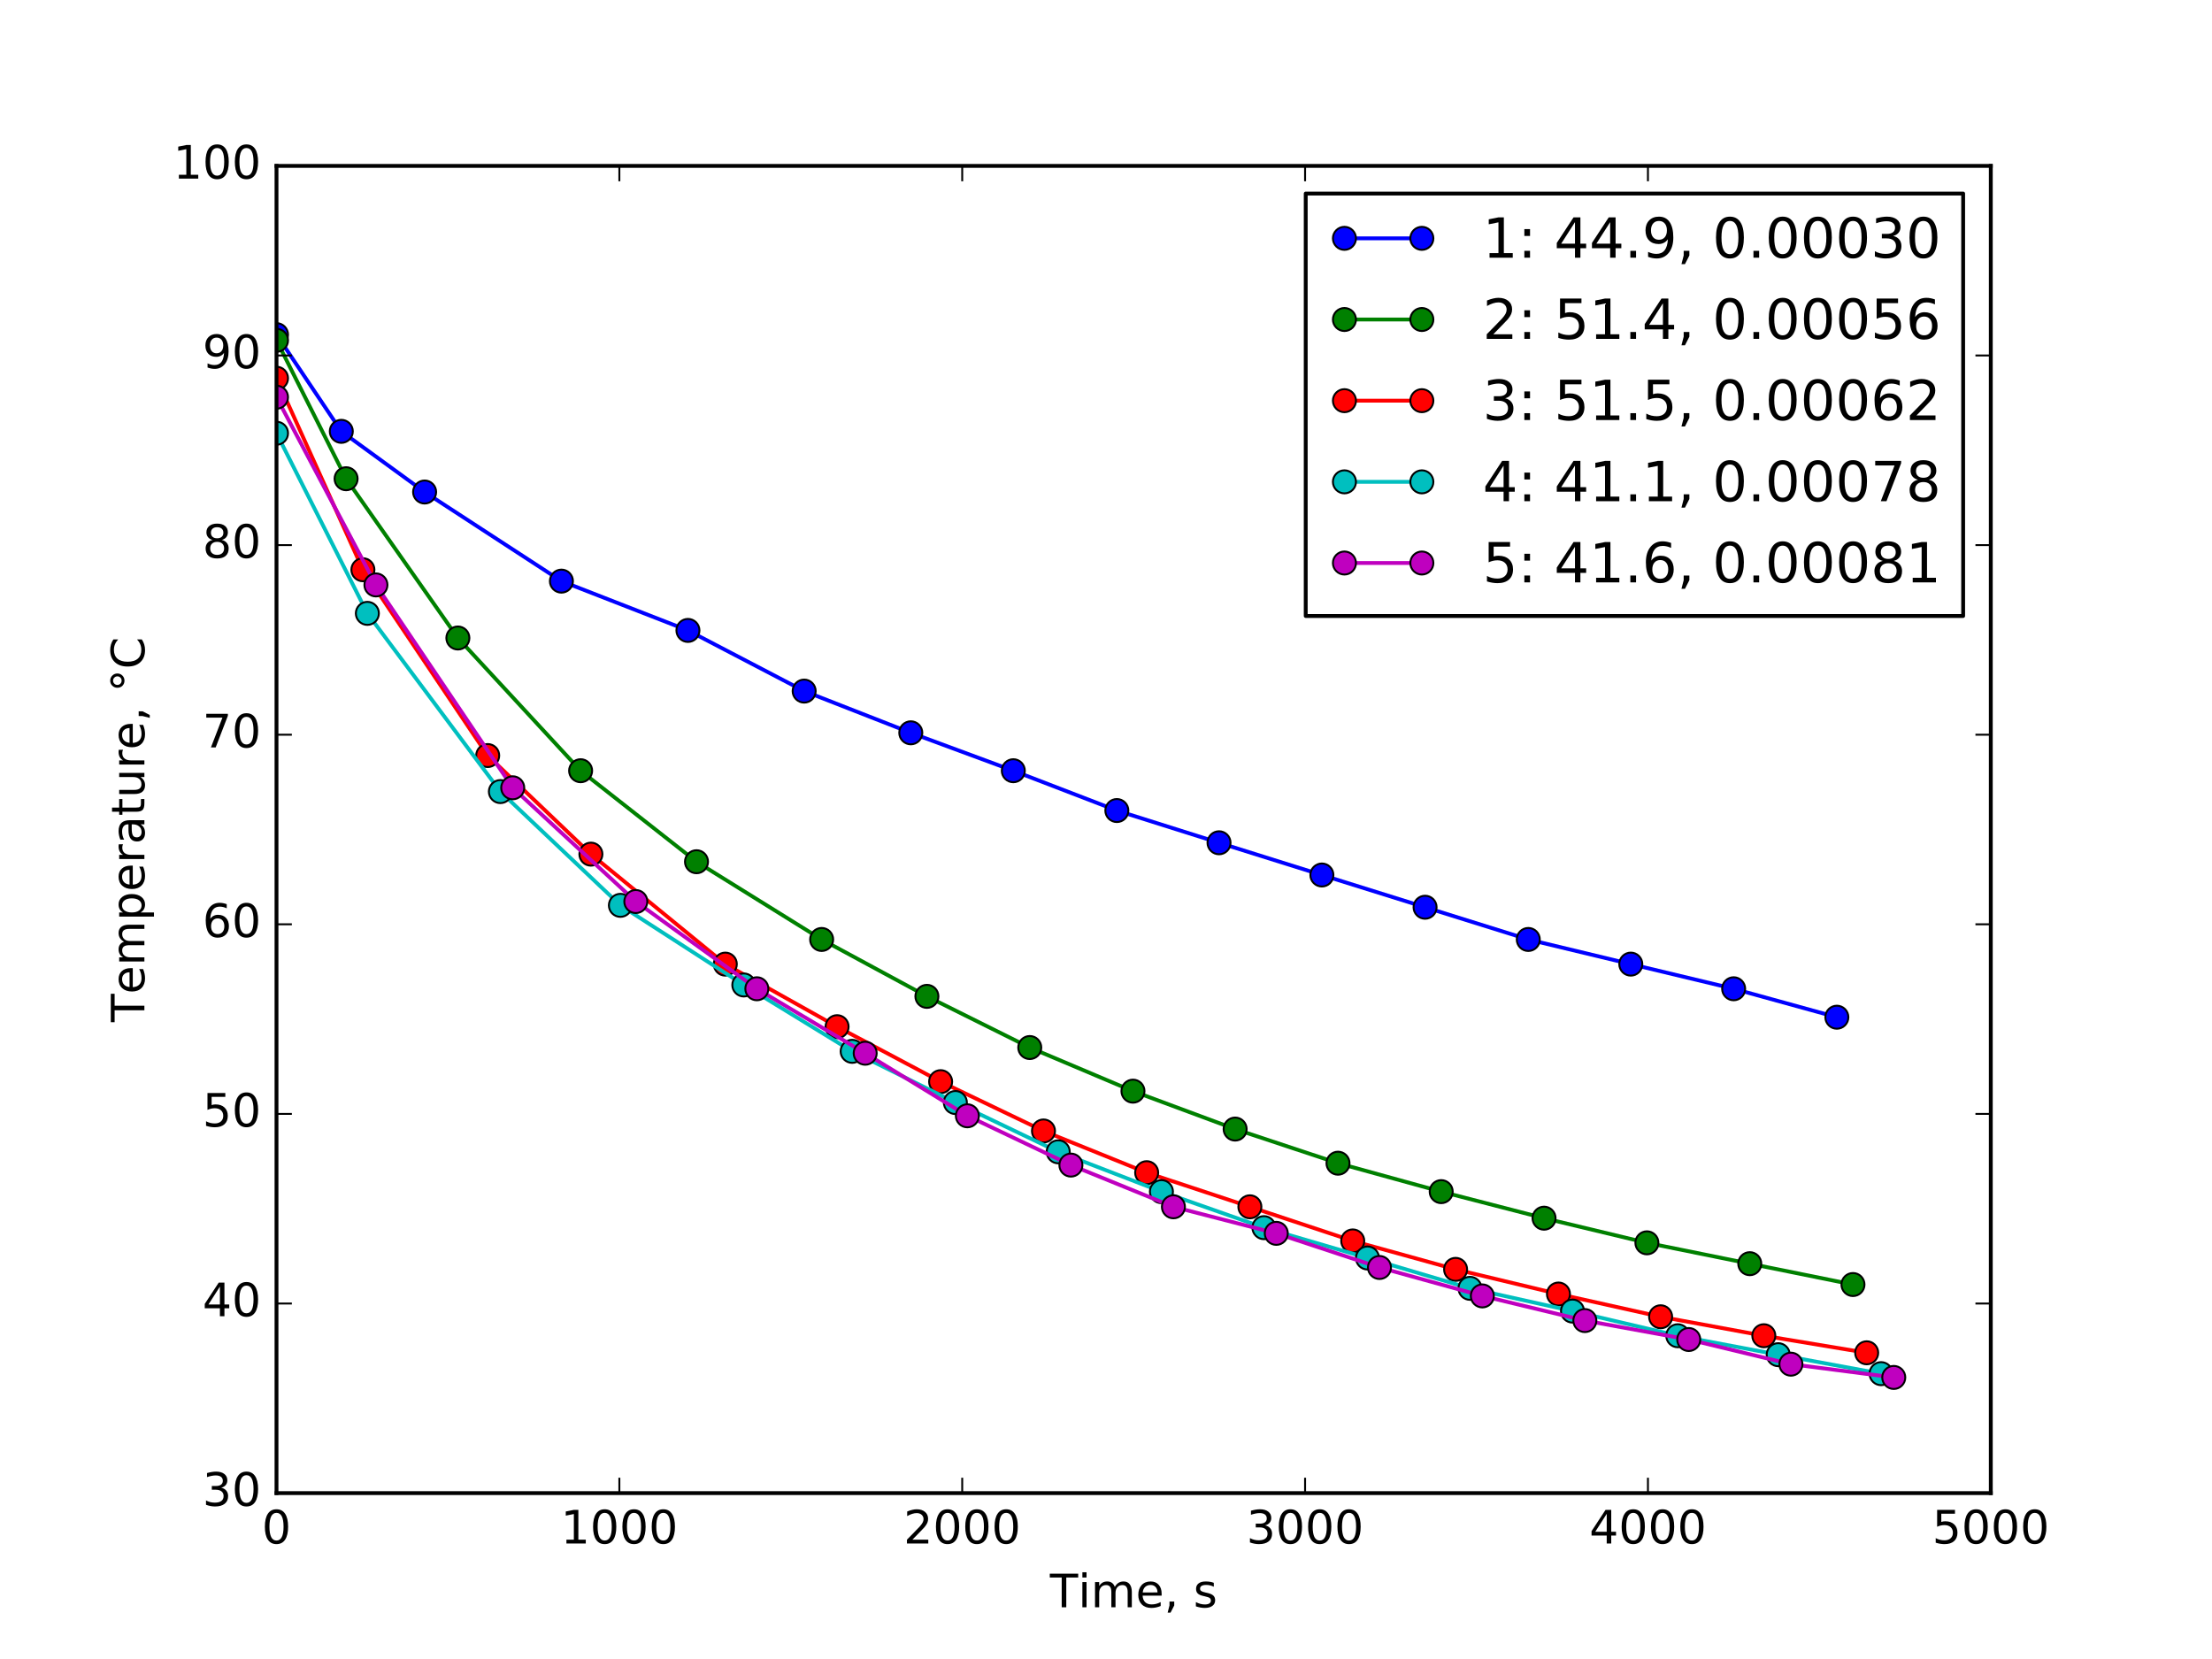 <?xml version="1.0" encoding="utf-8" standalone="no"?>
<!DOCTYPE svg PUBLIC "-//W3C//DTD SVG 1.1//EN"
  "http://www.w3.org/Graphics/SVG/1.1/DTD/svg11.dtd">
<!-- Created with matplotlib (http://matplotlib.org/) -->
<svg height="432pt" version="1.1" viewBox="0 0 576 432" width="576pt" xmlns="http://www.w3.org/2000/svg" xmlns:xlink="http://www.w3.org/1999/xlink">
 <defs>
  <style type="text/css">
*{stroke-linecap:butt;stroke-linejoin:round;stroke-miterlimit:100000;}
  </style>
 </defs>
 <g id="figure_1">
  <g id="patch_1">
   <path d="M 0 432 
L 576 432 
L 576 0 
L 0 0 
z
" style="fill:#ffffff;"/>
  </g>
  <g id="axes_1">
   <g id="patch_2">
    <path d="M 72 388.8 
L 518.4 388.8 
L 518.4 43.2 
L 72 43.2 
z
" style="fill:#ffffff;"/>
   </g>
   <g id="line2d_1">
    <path clip-path="url(#paea0ca40b6)" d="M 72 87.141 
L 88.874 112.32 
L 110.569 128.119 
L 146.192 151.323 
L 179.136 164.16 
L 209.402 179.959 
L 237.168 190.821 
L 263.863 200.695 
L 290.825 211.063 
L 317.431 219.456 
L 344.215 227.849 
L 371.088 236.242 
L 397.961 244.635 
L 424.656 251.054 
L 451.44 257.472 
L 478.313 264.878 
" style="fill:none;stroke:#0000ff;stroke-linecap:square;"/>
    <defs>
     <path d="M 0 3 
C 0.796 3 1.559 2.684 2.121 2.121 
C 2.684 1.559 3 0.796 3 0 
C 3 -0.796 2.684 -1.559 2.121 -2.121 
C 1.559 -2.684 0.796 -3 0 -3 
C -0.796 -3 -1.559 -2.684 -2.121 -2.121 
C -2.684 -1.559 -3 -0.796 -3 0 
C -3 0.796 -2.684 1.559 -2.121 2.121 
C -1.559 2.684 -0.796 3 0 3 
z
" id="m5e95ad2a3c" style="stroke:#000000;stroke-width:0.5;"/>
    </defs>
    <g clip-path="url(#paea0ca40b6)">
     <use style="fill:#0000ff;stroke:#000000;stroke-width:0.5;" x="72.0" xlink:href="#m5e95ad2a3c" y="87.141"/>
     <use style="fill:#0000ff;stroke:#000000;stroke-width:0.5;" x="88.874" xlink:href="#m5e95ad2a3c" y="112.32"/>
     <use style="fill:#0000ff;stroke:#000000;stroke-width:0.5;" x="110.569" xlink:href="#m5e95ad2a3c" y="128.119"/>
     <use style="fill:#0000ff;stroke:#000000;stroke-width:0.5;" x="146.192" xlink:href="#m5e95ad2a3c" y="151.323"/>
     <use style="fill:#0000ff;stroke:#000000;stroke-width:0.5;" x="179.136" xlink:href="#m5e95ad2a3c" y="164.16"/>
     <use style="fill:#0000ff;stroke:#000000;stroke-width:0.5;" x="209.402" xlink:href="#m5e95ad2a3c" y="179.959"/>
     <use style="fill:#0000ff;stroke:#000000;stroke-width:0.5;" x="237.168" xlink:href="#m5e95ad2a3c" y="190.821"/>
     <use style="fill:#0000ff;stroke:#000000;stroke-width:0.5;" x="263.863" xlink:href="#m5e95ad2a3c" y="200.695"/>
     <use style="fill:#0000ff;stroke:#000000;stroke-width:0.5;" x="290.825" xlink:href="#m5e95ad2a3c" y="211.063"/>
     <use style="fill:#0000ff;stroke:#000000;stroke-width:0.5;" x="317.431" xlink:href="#m5e95ad2a3c" y="219.456"/>
     <use style="fill:#0000ff;stroke:#000000;stroke-width:0.5;" x="344.215" xlink:href="#m5e95ad2a3c" y="227.849"/>
     <use style="fill:#0000ff;stroke:#000000;stroke-width:0.5;" x="371.088" xlink:href="#m5e95ad2a3c" y="236.242"/>
     <use style="fill:#0000ff;stroke:#000000;stroke-width:0.5;" x="397.961" xlink:href="#m5e95ad2a3c" y="244.635"/>
     <use style="fill:#0000ff;stroke:#000000;stroke-width:0.5;" x="424.656" xlink:href="#m5e95ad2a3c" y="251.054"/>
     <use style="fill:#0000ff;stroke:#000000;stroke-width:0.5;" x="451.44" xlink:href="#m5e95ad2a3c" y="257.472"/>
     <use style="fill:#0000ff;stroke:#000000;stroke-width:0.5;" x="478.313" xlink:href="#m5e95ad2a3c" y="264.878"/>
    </g>
   </g>
   <g id="line2d_2">
    <path clip-path="url(#paea0ca40b6)" d="M 72 88.622 
L 90.124 124.663 
L 119.229 166.135 
L 151.191 200.695 
L 181.368 224.393 
L 213.955 244.635 
L 241.364 259.447 
L 268.148 272.777 
L 295.021 284.133 
L 321.627 294.007 
L 348.411 302.894 
L 375.284 310.299 
L 402.068 317.211 
L 428.852 323.63 
L 455.636 329.061 
L 482.509 334.491 
" style="fill:none;stroke:#008000;stroke-linecap:square;"/>
    <defs>
     <path d="M 0 3 
C 0.796 3 1.559 2.684 2.121 2.121 
C 2.684 1.559 3 0.796 3 0 
C 3 -0.796 2.684 -1.559 2.121 -2.121 
C 1.559 -2.684 0.796 -3 0 -3 
C -0.796 -3 -1.559 -2.684 -2.121 -2.121 
C -2.684 -1.559 -3 -0.796 -3 0 
C -3 0.796 -2.684 1.559 -2.121 2.121 
C -1.559 2.684 -0.796 3 0 3 
z
" id="m4f63781bba" style="stroke:#000000;stroke-width:0.5;"/>
    </defs>
    <g clip-path="url(#paea0ca40b6)">
     <use style="fill:#008000;stroke:#000000;stroke-width:0.5;" x="72.0" xlink:href="#m4f63781bba" y="88.622"/>
     <use style="fill:#008000;stroke:#000000;stroke-width:0.5;" x="90.124" xlink:href="#m4f63781bba" y="124.663"/>
     <use style="fill:#008000;stroke:#000000;stroke-width:0.5;" x="119.229" xlink:href="#m4f63781bba" y="166.135"/>
     <use style="fill:#008000;stroke:#000000;stroke-width:0.5;" x="151.191" xlink:href="#m4f63781bba" y="200.695"/>
     <use style="fill:#008000;stroke:#000000;stroke-width:0.5;" x="181.368" xlink:href="#m4f63781bba" y="224.393"/>
     <use style="fill:#008000;stroke:#000000;stroke-width:0.5;" x="213.955" xlink:href="#m4f63781bba" y="244.635"/>
     <use style="fill:#008000;stroke:#000000;stroke-width:0.5;" x="241.364" xlink:href="#m4f63781bba" y="259.447"/>
     <use style="fill:#008000;stroke:#000000;stroke-width:0.5;" x="268.148" xlink:href="#m4f63781bba" y="272.777"/>
     <use style="fill:#008000;stroke:#000000;stroke-width:0.5;" x="295.021" xlink:href="#m4f63781bba" y="284.133"/>
     <use style="fill:#008000;stroke:#000000;stroke-width:0.5;" x="321.627" xlink:href="#m4f63781bba" y="294.007"/>
     <use style="fill:#008000;stroke:#000000;stroke-width:0.5;" x="348.411" xlink:href="#m4f63781bba" y="302.894"/>
     <use style="fill:#008000;stroke:#000000;stroke-width:0.5;" x="375.284" xlink:href="#m4f63781bba" y="310.299"/>
     <use style="fill:#008000;stroke:#000000;stroke-width:0.5;" x="402.068" xlink:href="#m4f63781bba" y="317.211"/>
     <use style="fill:#008000;stroke:#000000;stroke-width:0.5;" x="428.852" xlink:href="#m4f63781bba" y="323.63"/>
     <use style="fill:#008000;stroke:#000000;stroke-width:0.5;" x="455.636" xlink:href="#m4f63781bba" y="329.061"/>
     <use style="fill:#008000;stroke:#000000;stroke-width:0.5;" x="482.509" xlink:href="#m4f63781bba" y="334.491"/>
    </g>
   </g>
   <g id="line2d_3">
    <path clip-path="url(#paea0ca40b6)" d="M 72 98.496 
L 94.499 148.361 
L 126.996 196.745 
L 153.87 222.418 
L 188.868 251.054 
L 217.973 267.346 
L 244.935 281.664 
L 271.719 294.501 
L 298.593 305.362 
L 325.466 314.249 
L 352.25 323.136 
L 379.034 330.542 
L 405.818 336.96 
L 432.423 342.885 
L 459.297 347.822 
L 486.081 352.265 
" style="fill:none;stroke:#ff0000;stroke-linecap:square;"/>
    <defs>
     <path d="M 0 3 
C 0.796 3 1.559 2.684 2.121 2.121 
C 2.684 1.559 3 0.796 3 0 
C 3 -0.796 2.684 -1.559 2.121 -2.121 
C 1.559 -2.684 0.796 -3 0 -3 
C -0.796 -3 -1.559 -2.684 -2.121 -2.121 
C -2.684 -1.559 -3 -0.796 -3 0 
C -3 0.796 -2.684 1.559 -2.121 2.121 
C -1.559 2.684 -0.796 3 0 3 
z
" id="m658bd06a79" style="stroke:#000000;stroke-width:0.5;"/>
    </defs>
    <g clip-path="url(#paea0ca40b6)">
     <use style="fill:#ff0000;stroke:#000000;stroke-width:0.5;" x="72.0" xlink:href="#m658bd06a79" y="98.496"/>
     <use style="fill:#ff0000;stroke:#000000;stroke-width:0.5;" x="94.499" xlink:href="#m658bd06a79" y="148.361"/>
     <use style="fill:#ff0000;stroke:#000000;stroke-width:0.5;" x="126.996" xlink:href="#m658bd06a79" y="196.745"/>
     <use style="fill:#ff0000;stroke:#000000;stroke-width:0.5;" x="153.87" xlink:href="#m658bd06a79" y="222.418"/>
     <use style="fill:#ff0000;stroke:#000000;stroke-width:0.5;" x="188.868" xlink:href="#m658bd06a79" y="251.054"/>
     <use style="fill:#ff0000;stroke:#000000;stroke-width:0.5;" x="217.973" xlink:href="#m658bd06a79" y="267.346"/>
     <use style="fill:#ff0000;stroke:#000000;stroke-width:0.5;" x="244.935" xlink:href="#m658bd06a79" y="281.664"/>
     <use style="fill:#ff0000;stroke:#000000;stroke-width:0.5;" x="271.719" xlink:href="#m658bd06a79" y="294.501"/>
     <use style="fill:#ff0000;stroke:#000000;stroke-width:0.5;" x="298.593" xlink:href="#m658bd06a79" y="305.362"/>
     <use style="fill:#ff0000;stroke:#000000;stroke-width:0.5;" x="325.466" xlink:href="#m658bd06a79" y="314.249"/>
     <use style="fill:#ff0000;stroke:#000000;stroke-width:0.5;" x="352.25" xlink:href="#m658bd06a79" y="323.136"/>
     <use style="fill:#ff0000;stroke:#000000;stroke-width:0.5;" x="379.034" xlink:href="#m658bd06a79" y="330.542"/>
     <use style="fill:#ff0000;stroke:#000000;stroke-width:0.5;" x="405.818" xlink:href="#m658bd06a79" y="336.96"/>
     <use style="fill:#ff0000;stroke:#000000;stroke-width:0.5;" x="432.423" xlink:href="#m658bd06a79" y="342.885"/>
     <use style="fill:#ff0000;stroke:#000000;stroke-width:0.5;" x="459.297" xlink:href="#m658bd06a79" y="347.822"/>
     <use style="fill:#ff0000;stroke:#000000;stroke-width:0.5;" x="486.081" xlink:href="#m658bd06a79" y="352.265"/>
    </g>
   </g>
   <g id="line2d_4">
    <path clip-path="url(#paea0ca40b6)" d="M 72 112.814 
L 95.659 159.717 
L 130.3 206.126 
L 161.548 235.749 
L 193.689 256.485 
L 221.901 273.765 
L 248.774 287.095 
L 275.558 299.931 
L 302.432 310.299 
L 329.126 319.68 
L 356.089 327.579 
L 382.784 335.479 
L 409.478 341.403 
L 436.887 347.822 
L 463.046 352.759 
L 489.83 357.696 
" style="fill:none;stroke:#00bfbf;stroke-linecap:square;"/>
    <defs>
     <path d="M 0 3 
C 0.796 3 1.559 2.684 2.121 2.121 
C 2.684 1.559 3 0.796 3 0 
C 3 -0.796 2.684 -1.559 2.121 -2.121 
C 1.559 -2.684 0.796 -3 0 -3 
C -0.796 -3 -1.559 -2.684 -2.121 -2.121 
C -2.684 -1.559 -3 -0.796 -3 0 
C -3 0.796 -2.684 1.559 -2.121 2.121 
C -1.559 2.684 -0.796 3 0 3 
z
" id="mc2a7ff897a" style="stroke:#000000;stroke-width:0.5;"/>
    </defs>
    <g clip-path="url(#paea0ca40b6)">
     <use style="fill:#00bfbf;stroke:#000000;stroke-width:0.5;" x="72.0" xlink:href="#mc2a7ff897a" y="112.814"/>
     <use style="fill:#00bfbf;stroke:#000000;stroke-width:0.5;" x="95.659" xlink:href="#mc2a7ff897a" y="159.717"/>
     <use style="fill:#00bfbf;stroke:#000000;stroke-width:0.5;" x="130.3" xlink:href="#mc2a7ff897a" y="206.126"/>
     <use style="fill:#00bfbf;stroke:#000000;stroke-width:0.5;" x="161.548" xlink:href="#mc2a7ff897a" y="235.749"/>
     <use style="fill:#00bfbf;stroke:#000000;stroke-width:0.5;" x="193.689" xlink:href="#mc2a7ff897a" y="256.485"/>
     <use style="fill:#00bfbf;stroke:#000000;stroke-width:0.5;" x="221.901" xlink:href="#mc2a7ff897a" y="273.765"/>
     <use style="fill:#00bfbf;stroke:#000000;stroke-width:0.5;" x="248.774" xlink:href="#mc2a7ff897a" y="287.095"/>
     <use style="fill:#00bfbf;stroke:#000000;stroke-width:0.5;" x="275.558" xlink:href="#mc2a7ff897a" y="299.931"/>
     <use style="fill:#00bfbf;stroke:#000000;stroke-width:0.5;" x="302.432" xlink:href="#mc2a7ff897a" y="310.299"/>
     <use style="fill:#00bfbf;stroke:#000000;stroke-width:0.5;" x="329.126" xlink:href="#mc2a7ff897a" y="319.68"/>
     <use style="fill:#00bfbf;stroke:#000000;stroke-width:0.5;" x="356.089" xlink:href="#mc2a7ff897a" y="327.579"/>
     <use style="fill:#00bfbf;stroke:#000000;stroke-width:0.5;" x="382.784" xlink:href="#mc2a7ff897a" y="335.479"/>
     <use style="fill:#00bfbf;stroke:#000000;stroke-width:0.5;" x="409.478" xlink:href="#mc2a7ff897a" y="341.403"/>
     <use style="fill:#00bfbf;stroke:#000000;stroke-width:0.5;" x="436.887" xlink:href="#mc2a7ff897a" y="347.822"/>
     <use style="fill:#00bfbf;stroke:#000000;stroke-width:0.5;" x="463.046" xlink:href="#mc2a7ff897a" y="352.759"/>
     <use style="fill:#00bfbf;stroke:#000000;stroke-width:0.5;" x="489.83" xlink:href="#mc2a7ff897a" y="357.696"/>
    </g>
   </g>
   <g id="line2d_5">
    <path clip-path="url(#paea0ca40b6)" d="M 72 103.433 
L 97.891 152.311 
L 133.514 205.138 
L 165.565 234.761 
L 197.081 257.472 
L 225.294 274.258 
L 251.899 290.551 
L 278.862 303.387 
L 305.556 314.249 
L 332.34 321.161 
L 359.214 330.048 
L 385.998 337.454 
L 412.692 343.872 
L 439.744 348.809 
L 466.35 355.227 
L 493.134 358.683 
" style="fill:none;stroke:#bf00bf;stroke-linecap:square;"/>
    <defs>
     <path d="M 0 3 
C 0.796 3 1.559 2.684 2.121 2.121 
C 2.684 1.559 3 0.796 3 0 
C 3 -0.796 2.684 -1.559 2.121 -2.121 
C 1.559 -2.684 0.796 -3 0 -3 
C -0.796 -3 -1.559 -2.684 -2.121 -2.121 
C -2.684 -1.559 -3 -0.796 -3 0 
C -3 0.796 -2.684 1.559 -2.121 2.121 
C -1.559 2.684 -0.796 3 0 3 
z
" id="m1f8a9653da" style="stroke:#000000;stroke-width:0.5;"/>
    </defs>
    <g clip-path="url(#paea0ca40b6)">
     <use style="fill:#bf00bf;stroke:#000000;stroke-width:0.5;" x="72.0" xlink:href="#m1f8a9653da" y="103.433"/>
     <use style="fill:#bf00bf;stroke:#000000;stroke-width:0.5;" x="97.891" xlink:href="#m1f8a9653da" y="152.311"/>
     <use style="fill:#bf00bf;stroke:#000000;stroke-width:0.5;" x="133.514" xlink:href="#m1f8a9653da" y="205.138"/>
     <use style="fill:#bf00bf;stroke:#000000;stroke-width:0.5;" x="165.565" xlink:href="#m1f8a9653da" y="234.761"/>
     <use style="fill:#bf00bf;stroke:#000000;stroke-width:0.5;" x="197.081" xlink:href="#m1f8a9653da" y="257.472"/>
     <use style="fill:#bf00bf;stroke:#000000;stroke-width:0.5;" x="225.294" xlink:href="#m1f8a9653da" y="274.258"/>
     <use style="fill:#bf00bf;stroke:#000000;stroke-width:0.5;" x="251.899" xlink:href="#m1f8a9653da" y="290.551"/>
     <use style="fill:#bf00bf;stroke:#000000;stroke-width:0.5;" x="278.862" xlink:href="#m1f8a9653da" y="303.387"/>
     <use style="fill:#bf00bf;stroke:#000000;stroke-width:0.5;" x="305.556" xlink:href="#m1f8a9653da" y="314.249"/>
     <use style="fill:#bf00bf;stroke:#000000;stroke-width:0.5;" x="332.34" xlink:href="#m1f8a9653da" y="321.161"/>
     <use style="fill:#bf00bf;stroke:#000000;stroke-width:0.5;" x="359.214" xlink:href="#m1f8a9653da" y="330.048"/>
     <use style="fill:#bf00bf;stroke:#000000;stroke-width:0.5;" x="385.998" xlink:href="#m1f8a9653da" y="337.454"/>
     <use style="fill:#bf00bf;stroke:#000000;stroke-width:0.5;" x="412.692" xlink:href="#m1f8a9653da" y="343.872"/>
     <use style="fill:#bf00bf;stroke:#000000;stroke-width:0.5;" x="439.744" xlink:href="#m1f8a9653da" y="348.809"/>
     <use style="fill:#bf00bf;stroke:#000000;stroke-width:0.5;" x="466.35" xlink:href="#m1f8a9653da" y="355.227"/>
     <use style="fill:#bf00bf;stroke:#000000;stroke-width:0.5;" x="493.134" xlink:href="#m1f8a9653da" y="358.683"/>
    </g>
   </g>
   <g id="patch_3">
    <path d="M 72 388.8 
L 518.4 388.8 
" style="fill:none;stroke:#000000;stroke-linecap:square;stroke-linejoin:miter;"/>
   </g>
   <g id="patch_4">
    <path d="M 518.4 388.8 
L 518.4 43.2 
" style="fill:none;stroke:#000000;stroke-linecap:square;stroke-linejoin:miter;"/>
   </g>
   <g id="patch_5">
    <path d="M 72 43.2 
L 518.4 43.2 
" style="fill:none;stroke:#000000;stroke-linecap:square;stroke-linejoin:miter;"/>
   </g>
   <g id="patch_6">
    <path d="M 72 388.8 
L 72 43.2 
" style="fill:none;stroke:#000000;stroke-linecap:square;stroke-linejoin:miter;"/>
   </g>
   <g id="matplotlib.axis_1">
    <g id="xtick_1">
     <g id="line2d_6">
      <defs>
       <path d="M 0 0 
L 0 -4 
" id="m363e9b22e9" style="stroke:#000000;stroke-width:0.5;"/>
      </defs>
      <g>
       <use style="stroke:#000000;stroke-width:0.5;" x="72.0" xlink:href="#m363e9b22e9" y="388.8"/>
      </g>
     </g>
     <g id="line2d_7">
      <defs>
       <path d="M 0 0 
L 0 4 
" id="mea0e2b2e36" style="stroke:#000000;stroke-width:0.5;"/>
      </defs>
      <g>
       <use style="stroke:#000000;stroke-width:0.5;" x="72.0" xlink:href="#mea0e2b2e36" y="43.2"/>
      </g>
     </g>
     <g id="text_1">
      <!-- 0 -->
      <defs>
       <path d="M 31.781 66.406 
Q 24.172 66.406 20.328 58.906 
Q 16.5 51.422 16.5 36.375 
Q 16.5 21.391 20.328 13.891 
Q 24.172 6.391 31.781 6.391 
Q 39.453 6.391 43.281 13.891 
Q 47.125 21.391 47.125 36.375 
Q 47.125 51.422 43.281 58.906 
Q 39.453 66.406 31.781 66.406 
M 31.781 74.219 
Q 44.047 74.219 50.516 64.516 
Q 56.984 54.828 56.984 36.375 
Q 56.984 17.969 50.516 8.266 
Q 44.047 -1.422 31.781 -1.422 
Q 19.531 -1.422 13.062 8.266 
Q 6.594 17.969 6.594 36.375 
Q 6.594 54.828 13.062 64.516 
Q 19.531 74.219 31.781 74.219 
" id="BitstreamVeraSans-Roman-30"/>
      </defs>
      <g transform="translate(68.183 401.918)scale(0.12 -0.12)">
       <use xlink:href="#BitstreamVeraSans-Roman-30"/>
      </g>
     </g>
    </g>
    <g id="xtick_2">
     <g id="line2d_8">
      <g>
       <use style="stroke:#000000;stroke-width:0.5;" x="161.28" xlink:href="#m363e9b22e9" y="388.8"/>
      </g>
     </g>
     <g id="line2d_9">
      <g>
       <use style="stroke:#000000;stroke-width:0.5;" x="161.28" xlink:href="#mea0e2b2e36" y="43.2"/>
      </g>
     </g>
     <g id="text_2">
      <!-- 1000 -->
      <defs>
       <path d="M 12.406 8.297 
L 28.516 8.297 
L 28.516 63.922 
L 10.984 60.406 
L 10.984 69.391 
L 28.422 72.906 
L 38.281 72.906 
L 38.281 8.297 
L 54.391 8.297 
L 54.391 0 
L 12.406 0 
z
" id="BitstreamVeraSans-Roman-31"/>
      </defs>
      <g transform="translate(146.01 401.918)scale(0.12 -0.12)">
       <use xlink:href="#BitstreamVeraSans-Roman-31"/>
       <use x="63.623" xlink:href="#BitstreamVeraSans-Roman-30"/>
       <use x="127.246" xlink:href="#BitstreamVeraSans-Roman-30"/>
       <use x="190.869" xlink:href="#BitstreamVeraSans-Roman-30"/>
      </g>
     </g>
    </g>
    <g id="xtick_3">
     <g id="line2d_10">
      <g>
       <use style="stroke:#000000;stroke-width:0.5;" x="250.56" xlink:href="#m363e9b22e9" y="388.8"/>
      </g>
     </g>
     <g id="line2d_11">
      <g>
       <use style="stroke:#000000;stroke-width:0.5;" x="250.56" xlink:href="#mea0e2b2e36" y="43.2"/>
      </g>
     </g>
     <g id="text_3">
      <!-- 2000 -->
      <defs>
       <path d="M 19.188 8.297 
L 53.609 8.297 
L 53.609 0 
L 7.328 0 
L 7.328 8.297 
Q 12.938 14.109 22.625 23.891 
Q 32.328 33.688 34.812 36.531 
Q 39.547 41.844 41.422 45.531 
Q 43.312 49.219 43.312 52.781 
Q 43.312 58.594 39.234 62.25 
Q 35.156 65.922 28.609 65.922 
Q 23.969 65.922 18.812 64.312 
Q 13.672 62.703 7.812 59.422 
L 7.812 69.391 
Q 13.766 71.781 18.938 73 
Q 24.125 74.219 28.422 74.219 
Q 39.75 74.219 46.484 68.547 
Q 53.219 62.891 53.219 53.422 
Q 53.219 48.922 51.531 44.891 
Q 49.859 40.875 45.406 35.406 
Q 44.188 33.984 37.641 27.219 
Q 31.109 20.453 19.188 8.297 
" id="BitstreamVeraSans-Roman-32"/>
      </defs>
      <g transform="translate(235.29 401.918)scale(0.12 -0.12)">
       <use xlink:href="#BitstreamVeraSans-Roman-32"/>
       <use x="63.623" xlink:href="#BitstreamVeraSans-Roman-30"/>
       <use x="127.246" xlink:href="#BitstreamVeraSans-Roman-30"/>
       <use x="190.869" xlink:href="#BitstreamVeraSans-Roman-30"/>
      </g>
     </g>
    </g>
    <g id="xtick_4">
     <g id="line2d_12">
      <g>
       <use style="stroke:#000000;stroke-width:0.5;" x="339.84" xlink:href="#m363e9b22e9" y="388.8"/>
      </g>
     </g>
     <g id="line2d_13">
      <g>
       <use style="stroke:#000000;stroke-width:0.5;" x="339.84" xlink:href="#mea0e2b2e36" y="43.2"/>
      </g>
     </g>
     <g id="text_4">
      <!-- 3000 -->
      <defs>
       <path d="M 40.578 39.312 
Q 47.656 37.797 51.625 33 
Q 55.609 28.219 55.609 21.188 
Q 55.609 10.406 48.188 4.484 
Q 40.766 -1.422 27.094 -1.422 
Q 22.516 -1.422 17.656 -0.516 
Q 12.797 0.391 7.625 2.203 
L 7.625 11.719 
Q 11.719 9.328 16.594 8.109 
Q 21.484 6.891 26.812 6.891 
Q 36.078 6.891 40.938 10.547 
Q 45.797 14.203 45.797 21.188 
Q 45.797 27.641 41.281 31.266 
Q 36.766 34.906 28.719 34.906 
L 20.219 34.906 
L 20.219 43.016 
L 29.109 43.016 
Q 36.375 43.016 40.234 45.922 
Q 44.094 48.828 44.094 54.297 
Q 44.094 59.906 40.109 62.906 
Q 36.141 65.922 28.719 65.922 
Q 24.656 65.922 20.016 65.031 
Q 15.375 64.156 9.812 62.312 
L 9.812 71.094 
Q 15.438 72.656 20.344 73.438 
Q 25.25 74.219 29.594 74.219 
Q 40.828 74.219 47.359 69.109 
Q 53.906 64.016 53.906 55.328 
Q 53.906 49.266 50.438 45.094 
Q 46.969 40.922 40.578 39.312 
" id="BitstreamVeraSans-Roman-33"/>
      </defs>
      <g transform="translate(324.57 401.918)scale(0.12 -0.12)">
       <use xlink:href="#BitstreamVeraSans-Roman-33"/>
       <use x="63.623" xlink:href="#BitstreamVeraSans-Roman-30"/>
       <use x="127.246" xlink:href="#BitstreamVeraSans-Roman-30"/>
       <use x="190.869" xlink:href="#BitstreamVeraSans-Roman-30"/>
      </g>
     </g>
    </g>
    <g id="xtick_5">
     <g id="line2d_14">
      <g>
       <use style="stroke:#000000;stroke-width:0.5;" x="429.12" xlink:href="#m363e9b22e9" y="388.8"/>
      </g>
     </g>
     <g id="line2d_15">
      <g>
       <use style="stroke:#000000;stroke-width:0.5;" x="429.12" xlink:href="#mea0e2b2e36" y="43.2"/>
      </g>
     </g>
     <g id="text_5">
      <!-- 4000 -->
      <defs>
       <path d="M 37.797 64.312 
L 12.891 25.391 
L 37.797 25.391 
z
M 35.203 72.906 
L 47.609 72.906 
L 47.609 25.391 
L 58.016 25.391 
L 58.016 17.188 
L 47.609 17.188 
L 47.609 0 
L 37.797 0 
L 37.797 17.188 
L 4.891 17.188 
L 4.891 26.703 
z
" id="BitstreamVeraSans-Roman-34"/>
      </defs>
      <g transform="translate(413.85 401.918)scale(0.12 -0.12)">
       <use xlink:href="#BitstreamVeraSans-Roman-34"/>
       <use x="63.623" xlink:href="#BitstreamVeraSans-Roman-30"/>
       <use x="127.246" xlink:href="#BitstreamVeraSans-Roman-30"/>
       <use x="190.869" xlink:href="#BitstreamVeraSans-Roman-30"/>
      </g>
     </g>
    </g>
    <g id="xtick_6">
     <g id="line2d_16">
      <g>
       <use style="stroke:#000000;stroke-width:0.5;" x="518.4" xlink:href="#m363e9b22e9" y="388.8"/>
      </g>
     </g>
     <g id="line2d_17">
      <g>
       <use style="stroke:#000000;stroke-width:0.5;" x="518.4" xlink:href="#mea0e2b2e36" y="43.2"/>
      </g>
     </g>
     <g id="text_6">
      <!-- 5000 -->
      <defs>
       <path d="M 10.797 72.906 
L 49.516 72.906 
L 49.516 64.594 
L 19.828 64.594 
L 19.828 46.734 
Q 21.969 47.469 24.109 47.828 
Q 26.266 48.188 28.422 48.188 
Q 40.625 48.188 47.75 41.5 
Q 54.891 34.812 54.891 23.391 
Q 54.891 11.625 47.562 5.094 
Q 40.234 -1.422 26.906 -1.422 
Q 22.312 -1.422 17.547 -0.641 
Q 12.797 0.141 7.719 1.703 
L 7.719 11.625 
Q 12.109 9.234 16.797 8.062 
Q 21.484 6.891 26.703 6.891 
Q 35.156 6.891 40.078 11.328 
Q 45.016 15.766 45.016 23.391 
Q 45.016 31 40.078 35.438 
Q 35.156 39.891 26.703 39.891 
Q 22.75 39.891 18.812 39.016 
Q 14.891 38.141 10.797 36.281 
z
" id="BitstreamVeraSans-Roman-35"/>
      </defs>
      <g transform="translate(503.13 401.918)scale(0.12 -0.12)">
       <use xlink:href="#BitstreamVeraSans-Roman-35"/>
       <use x="63.623" xlink:href="#BitstreamVeraSans-Roman-30"/>
       <use x="127.246" xlink:href="#BitstreamVeraSans-Roman-30"/>
       <use x="190.869" xlink:href="#BitstreamVeraSans-Roman-30"/>
      </g>
     </g>
    </g>
    <g id="text_7">
     <!-- Time, s -->
     <defs>
      <path d="M 52 44.188 
Q 55.375 50.25 60.062 53.125 
Q 64.75 56 71.094 56 
Q 79.641 56 84.281 50.016 
Q 88.922 44.047 88.922 33.016 
L 88.922 0 
L 79.891 0 
L 79.891 32.719 
Q 79.891 40.578 77.094 44.375 
Q 74.312 48.188 68.609 48.188 
Q 61.625 48.188 57.562 43.547 
Q 53.516 38.922 53.516 30.906 
L 53.516 0 
L 44.484 0 
L 44.484 32.719 
Q 44.484 40.625 41.703 44.406 
Q 38.922 48.188 33.109 48.188 
Q 26.219 48.188 22.156 43.531 
Q 18.109 38.875 18.109 30.906 
L 18.109 0 
L 9.078 0 
L 9.078 54.688 
L 18.109 54.688 
L 18.109 46.188 
Q 21.188 51.219 25.484 53.609 
Q 29.781 56 35.688 56 
Q 41.656 56 45.828 52.969 
Q 50 49.953 52 44.188 
" id="BitstreamVeraSans-Roman-6d"/>
      <path d="M 11.719 12.406 
L 22.016 12.406 
L 22.016 4 
L 14.016 -11.625 
L 7.719 -11.625 
L 11.719 4 
z
" id="BitstreamVeraSans-Roman-2c"/>
      <path d="M 9.422 54.688 
L 18.406 54.688 
L 18.406 0 
L 9.422 0 
z
M 9.422 75.984 
L 18.406 75.984 
L 18.406 64.594 
L 9.422 64.594 
z
" id="BitstreamVeraSans-Roman-69"/>
      <path d="M 44.281 53.078 
L 44.281 44.578 
Q 40.484 46.531 36.375 47.5 
Q 32.281 48.484 27.875 48.484 
Q 21.188 48.484 17.844 46.438 
Q 14.5 44.391 14.5 40.281 
Q 14.5 37.156 16.891 35.375 
Q 19.281 33.594 26.516 31.984 
L 29.594 31.297 
Q 39.156 29.25 43.188 25.516 
Q 47.219 21.781 47.219 15.094 
Q 47.219 7.469 41.188 3.016 
Q 35.156 -1.422 24.609 -1.422 
Q 20.219 -1.422 15.453 -0.562 
Q 10.688 0.297 5.422 2 
L 5.422 11.281 
Q 10.406 8.688 15.234 7.391 
Q 20.062 6.109 24.812 6.109 
Q 31.156 6.109 34.562 8.281 
Q 37.984 10.453 37.984 14.406 
Q 37.984 18.062 35.516 20.016 
Q 33.062 21.969 24.703 23.781 
L 21.578 24.516 
Q 13.234 26.266 9.516 29.906 
Q 5.812 33.547 5.812 39.891 
Q 5.812 47.609 11.281 51.797 
Q 16.75 56 26.812 56 
Q 31.781 56 36.172 55.266 
Q 40.578 54.547 44.281 53.078 
" id="BitstreamVeraSans-Roman-73"/>
      <path id="BitstreamVeraSans-Roman-20"/>
      <path d="M -0.297 72.906 
L 61.375 72.906 
L 61.375 64.594 
L 35.5 64.594 
L 35.5 0 
L 25.594 0 
L 25.594 64.594 
L -0.297 64.594 
z
" id="BitstreamVeraSans-Roman-54"/>
      <path d="M 56.203 29.594 
L 56.203 25.203 
L 14.891 25.203 
Q 15.484 15.922 20.484 11.062 
Q 25.484 6.203 34.422 6.203 
Q 39.594 6.203 44.453 7.469 
Q 49.312 8.734 54.109 11.281 
L 54.109 2.781 
Q 49.266 0.734 44.188 -0.344 
Q 39.109 -1.422 33.891 -1.422 
Q 20.797 -1.422 13.156 6.188 
Q 5.516 13.812 5.516 26.812 
Q 5.516 40.234 12.766 48.109 
Q 20.016 56 32.328 56 
Q 43.359 56 49.781 48.891 
Q 56.203 41.797 56.203 29.594 
M 47.219 32.234 
Q 47.125 39.594 43.094 43.984 
Q 39.062 48.391 32.422 48.391 
Q 24.906 48.391 20.391 44.141 
Q 15.875 39.891 15.188 32.172 
z
" id="BitstreamVeraSans-Roman-65"/>
     </defs>
     <g transform="translate(273.396 418.532)scale(0.12 -0.12)">
      <use xlink:href="#BitstreamVeraSans-Roman-54"/>
      <use x="61.037" xlink:href="#BitstreamVeraSans-Roman-69"/>
      <use x="88.82" xlink:href="#BitstreamVeraSans-Roman-6d"/>
      <use x="186.232" xlink:href="#BitstreamVeraSans-Roman-65"/>
      <use x="247.756" xlink:href="#BitstreamVeraSans-Roman-2c"/>
      <use x="279.543" xlink:href="#BitstreamVeraSans-Roman-20"/>
      <use x="311.33" xlink:href="#BitstreamVeraSans-Roman-73"/>
     </g>
    </g>
   </g>
   <g id="matplotlib.axis_2">
    <g id="ytick_1">
     <g id="line2d_18">
      <defs>
       <path d="M 0 0 
L 4 0 
" id="m2ef20a1cc3" style="stroke:#000000;stroke-width:0.5;"/>
      </defs>
      <g>
       <use style="stroke:#000000;stroke-width:0.5;" x="72.0" xlink:href="#m2ef20a1cc3" y="388.8"/>
      </g>
     </g>
     <g id="line2d_19">
      <defs>
       <path d="M 0 0 
L -4 0 
" id="m47be758ab0" style="stroke:#000000;stroke-width:0.5;"/>
      </defs>
      <g>
       <use style="stroke:#000000;stroke-width:0.5;" x="518.4" xlink:href="#m47be758ab0" y="388.8"/>
      </g>
     </g>
     <g id="text_8">
      <!-- 30 -->
      <g transform="translate(52.73 392.111)scale(0.12 -0.12)">
       <use xlink:href="#BitstreamVeraSans-Roman-33"/>
       <use x="63.623" xlink:href="#BitstreamVeraSans-Roman-30"/>
      </g>
     </g>
    </g>
    <g id="ytick_2">
     <g id="line2d_20">
      <g>
       <use style="stroke:#000000;stroke-width:0.5;" x="72.0" xlink:href="#m2ef20a1cc3" y="339.429"/>
      </g>
     </g>
     <g id="line2d_21">
      <g>
       <use style="stroke:#000000;stroke-width:0.5;" x="518.4" xlink:href="#m47be758ab0" y="339.429"/>
      </g>
     </g>
     <g id="text_9">
      <!-- 40 -->
      <g transform="translate(52.73 342.74)scale(0.12 -0.12)">
       <use xlink:href="#BitstreamVeraSans-Roman-34"/>
       <use x="63.623" xlink:href="#BitstreamVeraSans-Roman-30"/>
      </g>
     </g>
    </g>
    <g id="ytick_3">
     <g id="line2d_22">
      <g>
       <use style="stroke:#000000;stroke-width:0.5;" x="72.0" xlink:href="#m2ef20a1cc3" y="290.057"/>
      </g>
     </g>
     <g id="line2d_23">
      <g>
       <use style="stroke:#000000;stroke-width:0.5;" x="518.4" xlink:href="#m47be758ab0" y="290.057"/>
      </g>
     </g>
     <g id="text_10">
      <!-- 50 -->
      <g transform="translate(52.73 293.368)scale(0.12 -0.12)">
       <use xlink:href="#BitstreamVeraSans-Roman-35"/>
       <use x="63.623" xlink:href="#BitstreamVeraSans-Roman-30"/>
      </g>
     </g>
    </g>
    <g id="ytick_4">
     <g id="line2d_24">
      <g>
       <use style="stroke:#000000;stroke-width:0.5;" x="72.0" xlink:href="#m2ef20a1cc3" y="240.686"/>
      </g>
     </g>
     <g id="line2d_25">
      <g>
       <use style="stroke:#000000;stroke-width:0.5;" x="518.4" xlink:href="#m47be758ab0" y="240.686"/>
      </g>
     </g>
     <g id="text_11">
      <!-- 60 -->
      <defs>
       <path d="M 33.016 40.375 
Q 26.375 40.375 22.484 35.828 
Q 18.609 31.297 18.609 23.391 
Q 18.609 15.531 22.484 10.953 
Q 26.375 6.391 33.016 6.391 
Q 39.656 6.391 43.531 10.953 
Q 47.406 15.531 47.406 23.391 
Q 47.406 31.297 43.531 35.828 
Q 39.656 40.375 33.016 40.375 
M 52.594 71.297 
L 52.594 62.312 
Q 48.875 64.062 45.094 64.984 
Q 41.312 65.922 37.594 65.922 
Q 27.828 65.922 22.672 59.328 
Q 17.531 52.734 16.797 39.406 
Q 19.672 43.656 24.016 45.922 
Q 28.375 48.188 33.594 48.188 
Q 44.578 48.188 50.953 41.516 
Q 57.328 34.859 57.328 23.391 
Q 57.328 12.156 50.688 5.359 
Q 44.047 -1.422 33.016 -1.422 
Q 20.359 -1.422 13.672 8.266 
Q 6.984 17.969 6.984 36.375 
Q 6.984 53.656 15.188 63.938 
Q 23.391 74.219 37.203 74.219 
Q 40.922 74.219 44.703 73.484 
Q 48.484 72.75 52.594 71.297 
" id="BitstreamVeraSans-Roman-36"/>
      </defs>
      <g transform="translate(52.73 243.997)scale(0.12 -0.12)">
       <use xlink:href="#BitstreamVeraSans-Roman-36"/>
       <use x="63.623" xlink:href="#BitstreamVeraSans-Roman-30"/>
      </g>
     </g>
    </g>
    <g id="ytick_5">
     <g id="line2d_26">
      <g>
       <use style="stroke:#000000;stroke-width:0.5;" x="72.0" xlink:href="#m2ef20a1cc3" y="191.314"/>
      </g>
     </g>
     <g id="line2d_27">
      <g>
       <use style="stroke:#000000;stroke-width:0.5;" x="518.4" xlink:href="#m47be758ab0" y="191.314"/>
      </g>
     </g>
     <g id="text_12">
      <!-- 70 -->
      <defs>
       <path d="M 8.203 72.906 
L 55.078 72.906 
L 55.078 68.703 
L 28.609 0 
L 18.312 0 
L 43.219 64.594 
L 8.203 64.594 
z
" id="BitstreamVeraSans-Roman-37"/>
      </defs>
      <g transform="translate(52.73 194.626)scale(0.12 -0.12)">
       <use xlink:href="#BitstreamVeraSans-Roman-37"/>
       <use x="63.623" xlink:href="#BitstreamVeraSans-Roman-30"/>
      </g>
     </g>
    </g>
    <g id="ytick_6">
     <g id="line2d_28">
      <g>
       <use style="stroke:#000000;stroke-width:0.5;" x="72.0" xlink:href="#m2ef20a1cc3" y="141.943"/>
      </g>
     </g>
     <g id="line2d_29">
      <g>
       <use style="stroke:#000000;stroke-width:0.5;" x="518.4" xlink:href="#m47be758ab0" y="141.943"/>
      </g>
     </g>
     <g id="text_13">
      <!-- 80 -->
      <defs>
       <path d="M 31.781 34.625 
Q 24.75 34.625 20.719 30.859 
Q 16.703 27.094 16.703 20.516 
Q 16.703 13.922 20.719 10.156 
Q 24.75 6.391 31.781 6.391 
Q 38.812 6.391 42.859 10.172 
Q 46.922 13.969 46.922 20.516 
Q 46.922 27.094 42.891 30.859 
Q 38.875 34.625 31.781 34.625 
M 21.922 38.812 
Q 15.578 40.375 12.031 44.719 
Q 8.5 49.078 8.5 55.328 
Q 8.5 64.062 14.719 69.141 
Q 20.953 74.219 31.781 74.219 
Q 42.672 74.219 48.875 69.141 
Q 55.078 64.062 55.078 55.328 
Q 55.078 49.078 51.531 44.719 
Q 48 40.375 41.703 38.812 
Q 48.828 37.156 52.797 32.312 
Q 56.781 27.484 56.781 20.516 
Q 56.781 9.906 50.312 4.234 
Q 43.844 -1.422 31.781 -1.422 
Q 19.734 -1.422 13.25 4.234 
Q 6.781 9.906 6.781 20.516 
Q 6.781 27.484 10.781 32.312 
Q 14.797 37.156 21.922 38.812 
M 18.312 54.391 
Q 18.312 48.734 21.844 45.562 
Q 25.391 42.391 31.781 42.391 
Q 38.141 42.391 41.719 45.562 
Q 45.312 48.734 45.312 54.391 
Q 45.312 60.062 41.719 63.234 
Q 38.141 66.406 31.781 66.406 
Q 25.391 66.406 21.844 63.234 
Q 18.312 60.062 18.312 54.391 
" id="BitstreamVeraSans-Roman-38"/>
      </defs>
      <g transform="translate(52.73 145.254)scale(0.12 -0.12)">
       <use xlink:href="#BitstreamVeraSans-Roman-38"/>
       <use x="63.623" xlink:href="#BitstreamVeraSans-Roman-30"/>
      </g>
     </g>
    </g>
    <g id="ytick_7">
     <g id="line2d_30">
      <g>
       <use style="stroke:#000000;stroke-width:0.5;" x="72.0" xlink:href="#m2ef20a1cc3" y="92.571"/>
      </g>
     </g>
     <g id="line2d_31">
      <g>
       <use style="stroke:#000000;stroke-width:0.5;" x="518.4" xlink:href="#m47be758ab0" y="92.571"/>
      </g>
     </g>
     <g id="text_14">
      <!-- 90 -->
      <defs>
       <path d="M 10.984 1.516 
L 10.984 10.5 
Q 14.703 8.734 18.5 7.812 
Q 22.312 6.891 25.984 6.891 
Q 35.75 6.891 40.891 13.453 
Q 46.047 20.016 46.781 33.406 
Q 43.953 29.203 39.594 26.953 
Q 35.25 24.703 29.984 24.703 
Q 19.047 24.703 12.672 31.312 
Q 6.297 37.938 6.297 49.422 
Q 6.297 60.641 12.938 67.422 
Q 19.578 74.219 30.609 74.219 
Q 43.266 74.219 49.922 64.516 
Q 56.594 54.828 56.594 36.375 
Q 56.594 19.141 48.406 8.859 
Q 40.234 -1.422 26.422 -1.422 
Q 22.703 -1.422 18.891 -0.688 
Q 15.094 0.047 10.984 1.516 
M 30.609 32.422 
Q 37.25 32.422 41.125 36.953 
Q 45.016 41.5 45.016 49.422 
Q 45.016 57.281 41.125 61.844 
Q 37.25 66.406 30.609 66.406 
Q 23.969 66.406 20.094 61.844 
Q 16.219 57.281 16.219 49.422 
Q 16.219 41.5 20.094 36.953 
Q 23.969 32.422 30.609 32.422 
" id="BitstreamVeraSans-Roman-39"/>
      </defs>
      <g transform="translate(52.73 95.883)scale(0.12 -0.12)">
       <use xlink:href="#BitstreamVeraSans-Roman-39"/>
       <use x="63.623" xlink:href="#BitstreamVeraSans-Roman-30"/>
      </g>
     </g>
    </g>
    <g id="ytick_8">
     <g id="line2d_32">
      <g>
       <use style="stroke:#000000;stroke-width:0.5;" x="72.0" xlink:href="#m2ef20a1cc3" y="43.2"/>
      </g>
     </g>
     <g id="line2d_33">
      <g>
       <use style="stroke:#000000;stroke-width:0.5;" x="518.4" xlink:href="#m47be758ab0" y="43.2"/>
      </g>
     </g>
     <g id="text_15">
      <!-- 100 -->
      <g transform="translate(45.095 46.511)scale(0.12 -0.12)">
       <use xlink:href="#BitstreamVeraSans-Roman-31"/>
       <use x="63.623" xlink:href="#BitstreamVeraSans-Roman-30"/>
       <use x="127.246" xlink:href="#BitstreamVeraSans-Roman-30"/>
      </g>
     </g>
    </g>
    <g id="text_16">
     <!-- Temperature, °C -->
     <defs>
      <path d="M 8.5 21.578 
L 8.5 54.688 
L 17.484 54.688 
L 17.484 21.922 
Q 17.484 14.156 20.5 10.266 
Q 23.531 6.391 29.594 6.391 
Q 36.859 6.391 41.078 11.031 
Q 45.312 15.672 45.312 23.688 
L 45.312 54.688 
L 54.297 54.688 
L 54.297 0 
L 45.312 0 
L 45.312 8.406 
Q 42.047 3.422 37.719 1 
Q 33.406 -1.422 27.688 -1.422 
Q 18.266 -1.422 13.375 4.438 
Q 8.5 10.297 8.5 21.578 
" id="BitstreamVeraSans-Roman-75"/>
      <path d="M 25 67.922 
Q 21.094 67.922 18.406 65.203 
Q 15.719 62.5 15.719 58.594 
Q 15.719 54.734 18.406 52.078 
Q 21.094 49.422 25 49.422 
Q 28.906 49.422 31.594 52.078 
Q 34.281 54.734 34.281 58.594 
Q 34.281 62.453 31.562 65.188 
Q 28.859 67.922 25 67.922 
M 25 74.219 
Q 28.125 74.219 31 73.016 
Q 33.891 71.828 35.984 69.578 
Q 38.234 67.391 39.359 64.594 
Q 40.484 61.812 40.484 58.594 
Q 40.484 52.156 35.969 47.688 
Q 31.453 43.219 24.906 43.219 
Q 18.312 43.219 13.906 47.609 
Q 9.516 52 9.516 58.594 
Q 9.516 65.141 14 69.672 
Q 18.5 74.219 25 74.219 
" id="BitstreamVeraSans-Roman-b0"/>
      <path d="M 34.281 27.484 
Q 23.391 27.484 19.188 25 
Q 14.984 22.516 14.984 16.5 
Q 14.984 11.719 18.141 8.906 
Q 21.297 6.109 26.703 6.109 
Q 34.188 6.109 38.703 11.406 
Q 43.219 16.703 43.219 25.484 
L 43.219 27.484 
z
M 52.203 31.203 
L 52.203 0 
L 43.219 0 
L 43.219 8.297 
Q 40.141 3.328 35.547 0.953 
Q 30.953 -1.422 24.312 -1.422 
Q 15.922 -1.422 10.953 3.297 
Q 6 8.016 6 15.922 
Q 6 25.141 12.172 29.828 
Q 18.359 34.516 30.609 34.516 
L 43.219 34.516 
L 43.219 35.406 
Q 43.219 41.609 39.141 45 
Q 35.062 48.391 27.688 48.391 
Q 23 48.391 18.547 47.266 
Q 14.109 46.141 10.016 43.891 
L 10.016 52.203 
Q 14.938 54.109 19.578 55.047 
Q 24.219 56 28.609 56 
Q 40.484 56 46.344 49.844 
Q 52.203 43.703 52.203 31.203 
" id="BitstreamVeraSans-Roman-61"/>
      <path d="M 64.406 67.281 
L 64.406 56.891 
Q 59.422 61.531 53.781 63.812 
Q 48.141 66.109 41.797 66.109 
Q 29.297 66.109 22.656 58.469 
Q 16.016 50.828 16.016 36.375 
Q 16.016 21.969 22.656 14.328 
Q 29.297 6.688 41.797 6.688 
Q 48.141 6.688 53.781 8.984 
Q 59.422 11.281 64.406 15.922 
L 64.406 5.609 
Q 59.234 2.094 53.438 0.328 
Q 47.656 -1.422 41.219 -1.422 
Q 24.656 -1.422 15.125 8.703 
Q 5.609 18.844 5.609 36.375 
Q 5.609 53.953 15.125 64.078 
Q 24.656 74.219 41.219 74.219 
Q 47.75 74.219 53.531 72.484 
Q 59.328 70.75 64.406 67.281 
" id="BitstreamVeraSans-Roman-43"/>
      <path d="M 41.109 46.297 
Q 39.594 47.172 37.812 47.578 
Q 36.031 48 33.891 48 
Q 26.266 48 22.188 43.047 
Q 18.109 38.094 18.109 28.812 
L 18.109 0 
L 9.078 0 
L 9.078 54.688 
L 18.109 54.688 
L 18.109 46.188 
Q 20.953 51.172 25.484 53.578 
Q 30.031 56 36.531 56 
Q 37.453 56 38.578 55.875 
Q 39.703 55.766 41.062 55.516 
z
" id="BitstreamVeraSans-Roman-72"/>
      <path d="M 18.109 8.203 
L 18.109 -20.797 
L 9.078 -20.797 
L 9.078 54.688 
L 18.109 54.688 
L 18.109 46.391 
Q 20.953 51.266 25.266 53.625 
Q 29.594 56 35.594 56 
Q 45.562 56 51.781 48.094 
Q 58.016 40.188 58.016 27.297 
Q 58.016 14.406 51.781 6.484 
Q 45.562 -1.422 35.594 -1.422 
Q 29.594 -1.422 25.266 0.953 
Q 20.953 3.328 18.109 8.203 
M 48.688 27.297 
Q 48.688 37.203 44.609 42.844 
Q 40.531 48.484 33.406 48.484 
Q 26.266 48.484 22.188 42.844 
Q 18.109 37.203 18.109 27.297 
Q 18.109 17.391 22.188 11.75 
Q 26.266 6.109 33.406 6.109 
Q 40.531 6.109 44.609 11.75 
Q 48.688 17.391 48.688 27.297 
" id="BitstreamVeraSans-Roman-70"/>
      <path d="M 18.312 70.219 
L 18.312 54.688 
L 36.812 54.688 
L 36.812 47.703 
L 18.312 47.703 
L 18.312 18.016 
Q 18.312 11.328 20.141 9.422 
Q 21.969 7.516 27.594 7.516 
L 36.812 7.516 
L 36.812 0 
L 27.594 0 
Q 17.188 0 13.234 3.875 
Q 9.281 7.766 9.281 18.016 
L 9.281 47.703 
L 2.688 47.703 
L 2.688 54.688 
L 9.281 54.688 
L 9.281 70.219 
z
" id="BitstreamVeraSans-Roman-74"/>
     </defs>
     <g transform="translate(37.599 266.144)rotate(-90.0)scale(0.12 -0.12)">
      <use xlink:href="#BitstreamVeraSans-Roman-54"/>
      <use x="60.818" xlink:href="#BitstreamVeraSans-Roman-65"/>
      <use x="122.342" xlink:href="#BitstreamVeraSans-Roman-6d"/>
      <use x="219.754" xlink:href="#BitstreamVeraSans-Roman-70"/>
      <use x="283.23" xlink:href="#BitstreamVeraSans-Roman-65"/>
      <use x="344.754" xlink:href="#BitstreamVeraSans-Roman-72"/>
      <use x="385.867" xlink:href="#BitstreamVeraSans-Roman-61"/>
      <use x="447.146" xlink:href="#BitstreamVeraSans-Roman-74"/>
      <use x="486.355" xlink:href="#BitstreamVeraSans-Roman-75"/>
      <use x="549.734" xlink:href="#BitstreamVeraSans-Roman-72"/>
      <use x="590.816" xlink:href="#BitstreamVeraSans-Roman-65"/>
      <use x="652.34" xlink:href="#BitstreamVeraSans-Roman-2c"/>
      <use x="684.127" xlink:href="#BitstreamVeraSans-Roman-20"/>
      <use x="715.914" xlink:href="#BitstreamVeraSans-Roman-b0"/>
      <use x="765.914" xlink:href="#BitstreamVeraSans-Roman-43"/>
     </g>
    </g>
   </g>
   <g id="legend_1">
    <g id="patch_7">
     <path d="M 340.007 160.403 
L 511.2 160.403 
L 511.2 50.4 
L 340.007 50.4 
z
" style="fill:#ffffff;stroke:#000000;stroke-linejoin:miter;"/>
    </g>
    <g id="line2d_34">
     <path d="M 350.087 62.062 
L 370.247 62.062 
" style="fill:none;stroke:#0000ff;stroke-linecap:square;"/>
    </g>
    <g id="line2d_35">
     <g>
      <use style="fill:#0000ff;stroke:#000000;stroke-width:0.5;" x="350.087" xlink:href="#m5e95ad2a3c" y="62.062"/>
      <use style="fill:#0000ff;stroke:#000000;stroke-width:0.5;" x="370.247" xlink:href="#m5e95ad2a3c" y="62.062"/>
     </g>
    </g>
    <g id="text_17">
     <!-- 1: 44.9, 0.00030 -->
     <defs>
      <path d="M 10.688 12.406 
L 21 12.406 
L 21 0 
L 10.688 0 
z
" id="BitstreamVeraSans-Roman-2e"/>
      <path d="M 11.719 12.406 
L 22.016 12.406 
L 22.016 0 
L 11.719 0 
z
M 11.719 51.703 
L 22.016 51.703 
L 22.016 39.312 
L 11.719 39.312 
z
" id="BitstreamVeraSans-Roman-3a"/>
     </defs>
     <g transform="translate(386.087 67.102)scale(0.144 -0.144)">
      <use xlink:href="#BitstreamVeraSans-Roman-31"/>
      <use x="63.623" xlink:href="#BitstreamVeraSans-Roman-3a"/>
      <use x="97.314" xlink:href="#BitstreamVeraSans-Roman-20"/>
      <use x="129.102" xlink:href="#BitstreamVeraSans-Roman-34"/>
      <use x="192.725" xlink:href="#BitstreamVeraSans-Roman-34"/>
      <use x="256.348" xlink:href="#BitstreamVeraSans-Roman-2e"/>
      <use x="288.135" xlink:href="#BitstreamVeraSans-Roman-39"/>
      <use x="351.758" xlink:href="#BitstreamVeraSans-Roman-2c"/>
      <use x="383.545" xlink:href="#BitstreamVeraSans-Roman-20"/>
      <use x="415.332" xlink:href="#BitstreamVeraSans-Roman-30"/>
      <use x="478.955" xlink:href="#BitstreamVeraSans-Roman-2e"/>
      <use x="510.742" xlink:href="#BitstreamVeraSans-Roman-30"/>
      <use x="574.365" xlink:href="#BitstreamVeraSans-Roman-30"/>
      <use x="637.988" xlink:href="#BitstreamVeraSans-Roman-30"/>
      <use x="701.611" xlink:href="#BitstreamVeraSans-Roman-33"/>
      <use x="765.234" xlink:href="#BitstreamVeraSans-Roman-30"/>
     </g>
    </g>
    <g id="line2d_36">
     <path d="M 350.087 83.198 
L 370.247 83.198 
" style="fill:none;stroke:#008000;stroke-linecap:square;"/>
    </g>
    <g id="line2d_37">
     <g>
      <use style="fill:#008000;stroke:#000000;stroke-width:0.5;" x="350.087" xlink:href="#m4f63781bba" y="83.198"/>
      <use style="fill:#008000;stroke:#000000;stroke-width:0.5;" x="370.247" xlink:href="#m4f63781bba" y="83.198"/>
     </g>
    </g>
    <g id="text_18">
     <!-- 2: 51.4, 0.00056 -->
     <g transform="translate(386.087 88.238)scale(0.144 -0.144)">
      <use xlink:href="#BitstreamVeraSans-Roman-32"/>
      <use x="63.623" xlink:href="#BitstreamVeraSans-Roman-3a"/>
      <use x="97.314" xlink:href="#BitstreamVeraSans-Roman-20"/>
      <use x="129.102" xlink:href="#BitstreamVeraSans-Roman-35"/>
      <use x="192.725" xlink:href="#BitstreamVeraSans-Roman-31"/>
      <use x="256.348" xlink:href="#BitstreamVeraSans-Roman-2e"/>
      <use x="288.135" xlink:href="#BitstreamVeraSans-Roman-34"/>
      <use x="351.758" xlink:href="#BitstreamVeraSans-Roman-2c"/>
      <use x="383.545" xlink:href="#BitstreamVeraSans-Roman-20"/>
      <use x="415.332" xlink:href="#BitstreamVeraSans-Roman-30"/>
      <use x="478.955" xlink:href="#BitstreamVeraSans-Roman-2e"/>
      <use x="510.742" xlink:href="#BitstreamVeraSans-Roman-30"/>
      <use x="574.365" xlink:href="#BitstreamVeraSans-Roman-30"/>
      <use x="637.988" xlink:href="#BitstreamVeraSans-Roman-30"/>
      <use x="701.611" xlink:href="#BitstreamVeraSans-Roman-35"/>
      <use x="765.234" xlink:href="#BitstreamVeraSans-Roman-36"/>
     </g>
    </g>
    <g id="line2d_38">
     <path d="M 350.087 104.335 
L 370.247 104.335 
" style="fill:none;stroke:#ff0000;stroke-linecap:square;"/>
    </g>
    <g id="line2d_39">
     <g>
      <use style="fill:#ff0000;stroke:#000000;stroke-width:0.5;" x="350.087" xlink:href="#m658bd06a79" y="104.335"/>
      <use style="fill:#ff0000;stroke:#000000;stroke-width:0.5;" x="370.247" xlink:href="#m658bd06a79" y="104.335"/>
     </g>
    </g>
    <g id="text_19">
     <!-- 3: 51.5, 0.00062 -->
     <g transform="translate(386.087 109.375)scale(0.144 -0.144)">
      <use xlink:href="#BitstreamVeraSans-Roman-33"/>
      <use x="63.623" xlink:href="#BitstreamVeraSans-Roman-3a"/>
      <use x="97.314" xlink:href="#BitstreamVeraSans-Roman-20"/>
      <use x="129.102" xlink:href="#BitstreamVeraSans-Roman-35"/>
      <use x="192.725" xlink:href="#BitstreamVeraSans-Roman-31"/>
      <use x="256.348" xlink:href="#BitstreamVeraSans-Roman-2e"/>
      <use x="288.135" xlink:href="#BitstreamVeraSans-Roman-35"/>
      <use x="351.758" xlink:href="#BitstreamVeraSans-Roman-2c"/>
      <use x="383.545" xlink:href="#BitstreamVeraSans-Roman-20"/>
      <use x="415.332" xlink:href="#BitstreamVeraSans-Roman-30"/>
      <use x="478.955" xlink:href="#BitstreamVeraSans-Roman-2e"/>
      <use x="510.742" xlink:href="#BitstreamVeraSans-Roman-30"/>
      <use x="574.365" xlink:href="#BitstreamVeraSans-Roman-30"/>
      <use x="637.988" xlink:href="#BitstreamVeraSans-Roman-30"/>
      <use x="701.611" xlink:href="#BitstreamVeraSans-Roman-36"/>
      <use x="765.234" xlink:href="#BitstreamVeraSans-Roman-32"/>
     </g>
    </g>
    <g id="line2d_40">
     <path d="M 350.087 125.471 
L 370.247 125.471 
" style="fill:none;stroke:#00bfbf;stroke-linecap:square;"/>
    </g>
    <g id="line2d_41">
     <g>
      <use style="fill:#00bfbf;stroke:#000000;stroke-width:0.5;" x="350.087" xlink:href="#mc2a7ff897a" y="125.471"/>
      <use style="fill:#00bfbf;stroke:#000000;stroke-width:0.5;" x="370.247" xlink:href="#mc2a7ff897a" y="125.471"/>
     </g>
    </g>
    <g id="text_20">
     <!-- 4: 41.1, 0.00078 -->
     <g transform="translate(386.087 130.511)scale(0.144 -0.144)">
      <use xlink:href="#BitstreamVeraSans-Roman-34"/>
      <use x="63.623" xlink:href="#BitstreamVeraSans-Roman-3a"/>
      <use x="97.314" xlink:href="#BitstreamVeraSans-Roman-20"/>
      <use x="129.102" xlink:href="#BitstreamVeraSans-Roman-34"/>
      <use x="192.725" xlink:href="#BitstreamVeraSans-Roman-31"/>
      <use x="256.348" xlink:href="#BitstreamVeraSans-Roman-2e"/>
      <use x="288.135" xlink:href="#BitstreamVeraSans-Roman-31"/>
      <use x="351.758" xlink:href="#BitstreamVeraSans-Roman-2c"/>
      <use x="383.545" xlink:href="#BitstreamVeraSans-Roman-20"/>
      <use x="415.332" xlink:href="#BitstreamVeraSans-Roman-30"/>
      <use x="478.955" xlink:href="#BitstreamVeraSans-Roman-2e"/>
      <use x="510.742" xlink:href="#BitstreamVeraSans-Roman-30"/>
      <use x="574.365" xlink:href="#BitstreamVeraSans-Roman-30"/>
      <use x="637.988" xlink:href="#BitstreamVeraSans-Roman-30"/>
      <use x="701.611" xlink:href="#BitstreamVeraSans-Roman-37"/>
      <use x="765.234" xlink:href="#BitstreamVeraSans-Roman-38"/>
     </g>
    </g>
    <g id="line2d_42">
     <path d="M 350.087 146.608 
L 370.247 146.608 
" style="fill:none;stroke:#bf00bf;stroke-linecap:square;"/>
    </g>
    <g id="line2d_43">
     <g>
      <use style="fill:#bf00bf;stroke:#000000;stroke-width:0.5;" x="350.087" xlink:href="#m1f8a9653da" y="146.608"/>
      <use style="fill:#bf00bf;stroke:#000000;stroke-width:0.5;" x="370.247" xlink:href="#m1f8a9653da" y="146.608"/>
     </g>
    </g>
    <g id="text_21">
     <!-- 5: 41.6, 0.00081 -->
     <g transform="translate(386.087 151.648)scale(0.144 -0.144)">
      <use xlink:href="#BitstreamVeraSans-Roman-35"/>
      <use x="63.623" xlink:href="#BitstreamVeraSans-Roman-3a"/>
      <use x="97.314" xlink:href="#BitstreamVeraSans-Roman-20"/>
      <use x="129.102" xlink:href="#BitstreamVeraSans-Roman-34"/>
      <use x="192.725" xlink:href="#BitstreamVeraSans-Roman-31"/>
      <use x="256.348" xlink:href="#BitstreamVeraSans-Roman-2e"/>
      <use x="288.135" xlink:href="#BitstreamVeraSans-Roman-36"/>
      <use x="351.758" xlink:href="#BitstreamVeraSans-Roman-2c"/>
      <use x="383.545" xlink:href="#BitstreamVeraSans-Roman-20"/>
      <use x="415.332" xlink:href="#BitstreamVeraSans-Roman-30"/>
      <use x="478.955" xlink:href="#BitstreamVeraSans-Roman-2e"/>
      <use x="510.742" xlink:href="#BitstreamVeraSans-Roman-30"/>
      <use x="574.365" xlink:href="#BitstreamVeraSans-Roman-30"/>
      <use x="637.988" xlink:href="#BitstreamVeraSans-Roman-30"/>
      <use x="701.611" xlink:href="#BitstreamVeraSans-Roman-38"/>
      <use x="765.234" xlink:href="#BitstreamVeraSans-Roman-31"/>
     </g>
    </g>
   </g>
  </g>
 </g>
 <defs>
  <clipPath id="paea0ca40b6">
   <rect height="345.6" width="446.4" x="72.0" y="43.2"/>
  </clipPath>
 </defs>
</svg>
